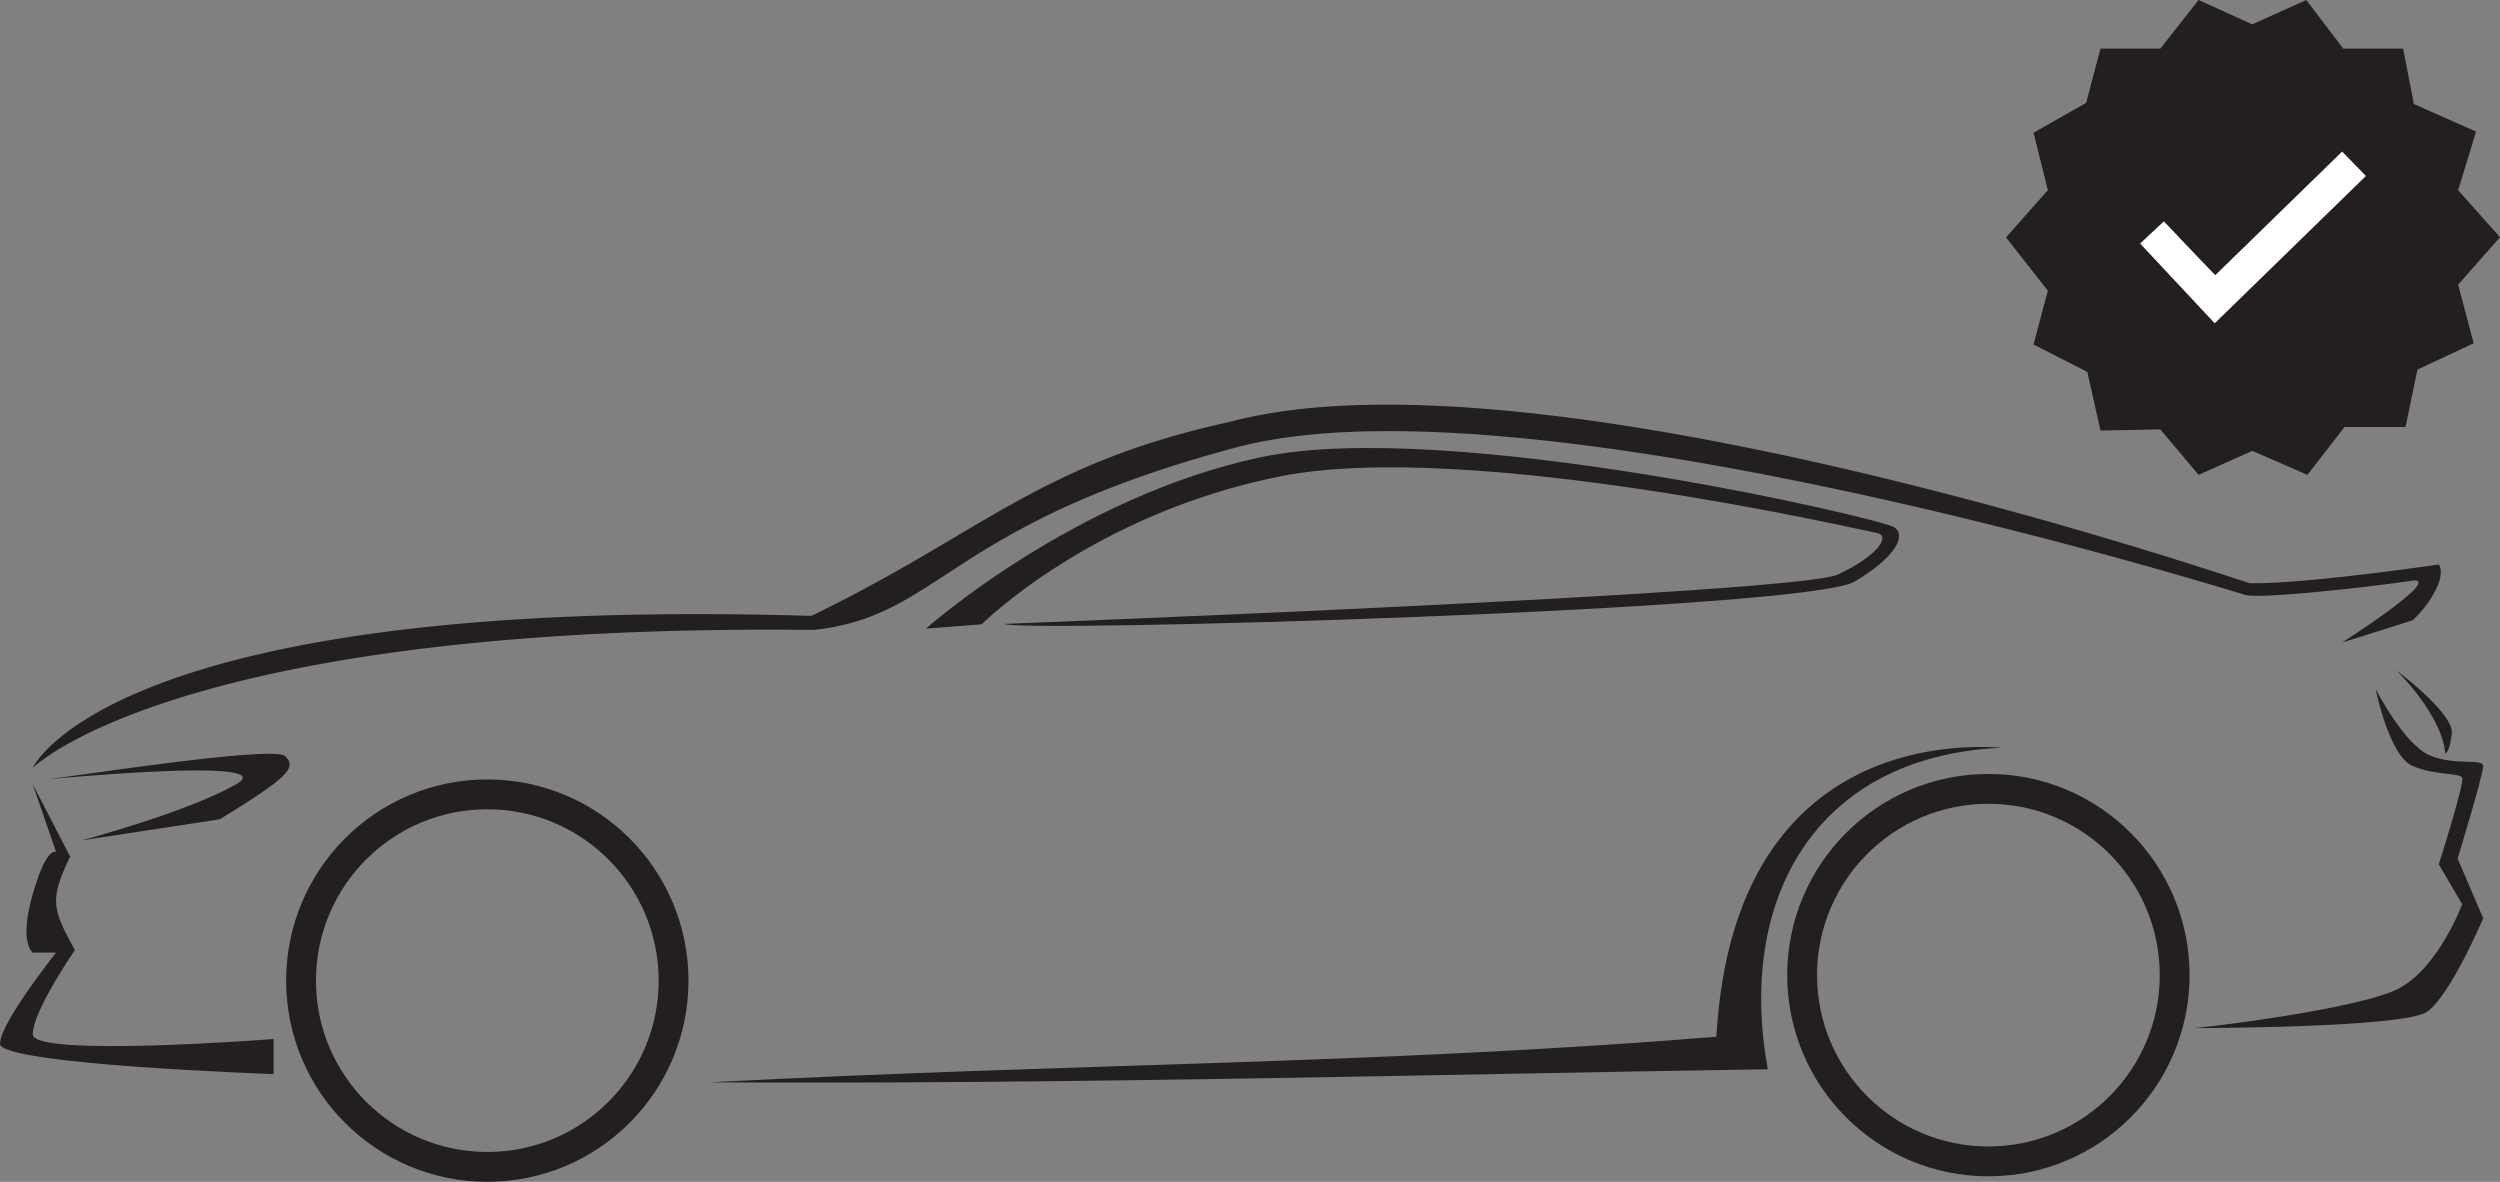 <svg id="Dashboard_button" data-name="Dashboard button" xmlns="http://www.w3.org/2000/svg" viewBox="0 0 586.54 277.28"><rect x="0" y="0" width="586.54" height="277.28" fill="#808080" stroke="none"/><defs><style>.cls-1{fill:#231f20;}.cls-2{fill:#fff;}.cls-3{fill:none;stroke:#231f20;stroke-miterlimit:10;stroke-width:7px;}</style></defs><title>CPO</title><polygon class="cls-1" points="492.81 11.41 506.84 11.41 515.82 0 528.42 5.71 541.08 0 549.78 11.41 563.81 11.41 566.33 24.41 580.92 30.87 576.72 44.62 586.54 55.66 576.72 66.79 580.36 80.54 567.17 86.71 564.37 100.18 550.06 100.18 541.36 111.41 528.42 105.79 515.82 111.41 506.84 100.74 492.81 101.02 489.72 87.27 477.1 80.82 480.46 68.19 470.64 55.7 480.46 44.62 477.1 31.15 489.44 24.13 492.81 11.41"/><path class="cls-2" d="M519.61,75.85l-17.5-18.71,5.56-5.2c0-.09,7,7.43,12.07,12.62l29.76-29,5.58,5.73Z"/><path class="cls-1" d="M7.68,180.16s18.1-40.6,182.68-35.66c40.37-19.59,53.21-35.66,98.2-45.53,71.44-19,230.78,35.17,239.19,37.85,12.89.27,44.44-4.39,44.44-4.39s1.5,1.91-.95,6.37a24.84,24.84,0,0,1-5.22,6.74l-16.56,5.23s24.78-15.84,16.15-14.5-35.43,4.36-38.95,3.29S357.68,86.9,289.93,105s-68.85,39.5-99,42.79C41.69,146.15,7.68,180.16,7.68,180.16Z"/><path class="cls-1" d="M10.42,182.9c2.19,0,53.76-8.23,56.5-5.49s.7,4.94-15.36,14.81L19.2,197.16S43.89,190.58,55.41,184,10.42,182.9,10.42,182.9Z"/><path class="cls-1" d="M7.68,184l5.49,15.91s-2.19-1.65-5.49,9.87,0,13.71,0,13.71h5.49S0,240,0,244.89,64.19,252,64.19,252v-8.23s-56.5,4.39-56.5-1.1,9.87-19.75,9.87-19.75c-5-9.3-6.25-11.41-1.1-21.94Z"/><path class="cls-1" d="M166.49,253.93c87.22-4.54,155.32-4.17,236.21-10.69,3.46-61.44,44.72-69.38,67-67.82-44.39,2-62.18,36.23-54.94,75.45C339,252,252.25,254.42,166.49,253.93Z"/><path class="cls-1" d="M514.58,241.21c1.65,0,38.95-4.39,48.28-9.33s14.81-19.75,14.81-19.75l-5.49-9.33s6.06-19.05,5.49-20.31-5.87-.44-11.52-2.73-8.78-18.1-8.78-18.1,6.64,13,12.68,15.56,12.55.57,12.55,2.55-6,21.67-6,21.67l6,14s-7.68,18.1-13.17,21.94S514.58,241.21,514.58,241.21Z"/><path class="cls-1" d="M235.7,146.37s185.72-7.11,195.37-11.54,12.49-9.18,9.32-9.77S344.68,103,300.53,111.73s-70.23,34.75-70.23,34.75l-13.05,1s34.71-30.89,78.54-40.21,145.5,14.34,148.61,16.43-.16,7.33-9.08,12.63C425.84,143.18,238,148.5,235.7,146.37Z"/><circle class="cls-3" cx="114.33" cy="230.07" r="43.7"/><circle class="cls-3" cx="466.51" cy="228.78" r="43.7"/><path class="cls-1" d="M562.31,157.33s13.47,10.07,12.93,14.76-1.57,4.69-1.57,4.69C573.62,174.21,571.75,167.05,562.31,157.33Z"/></svg>